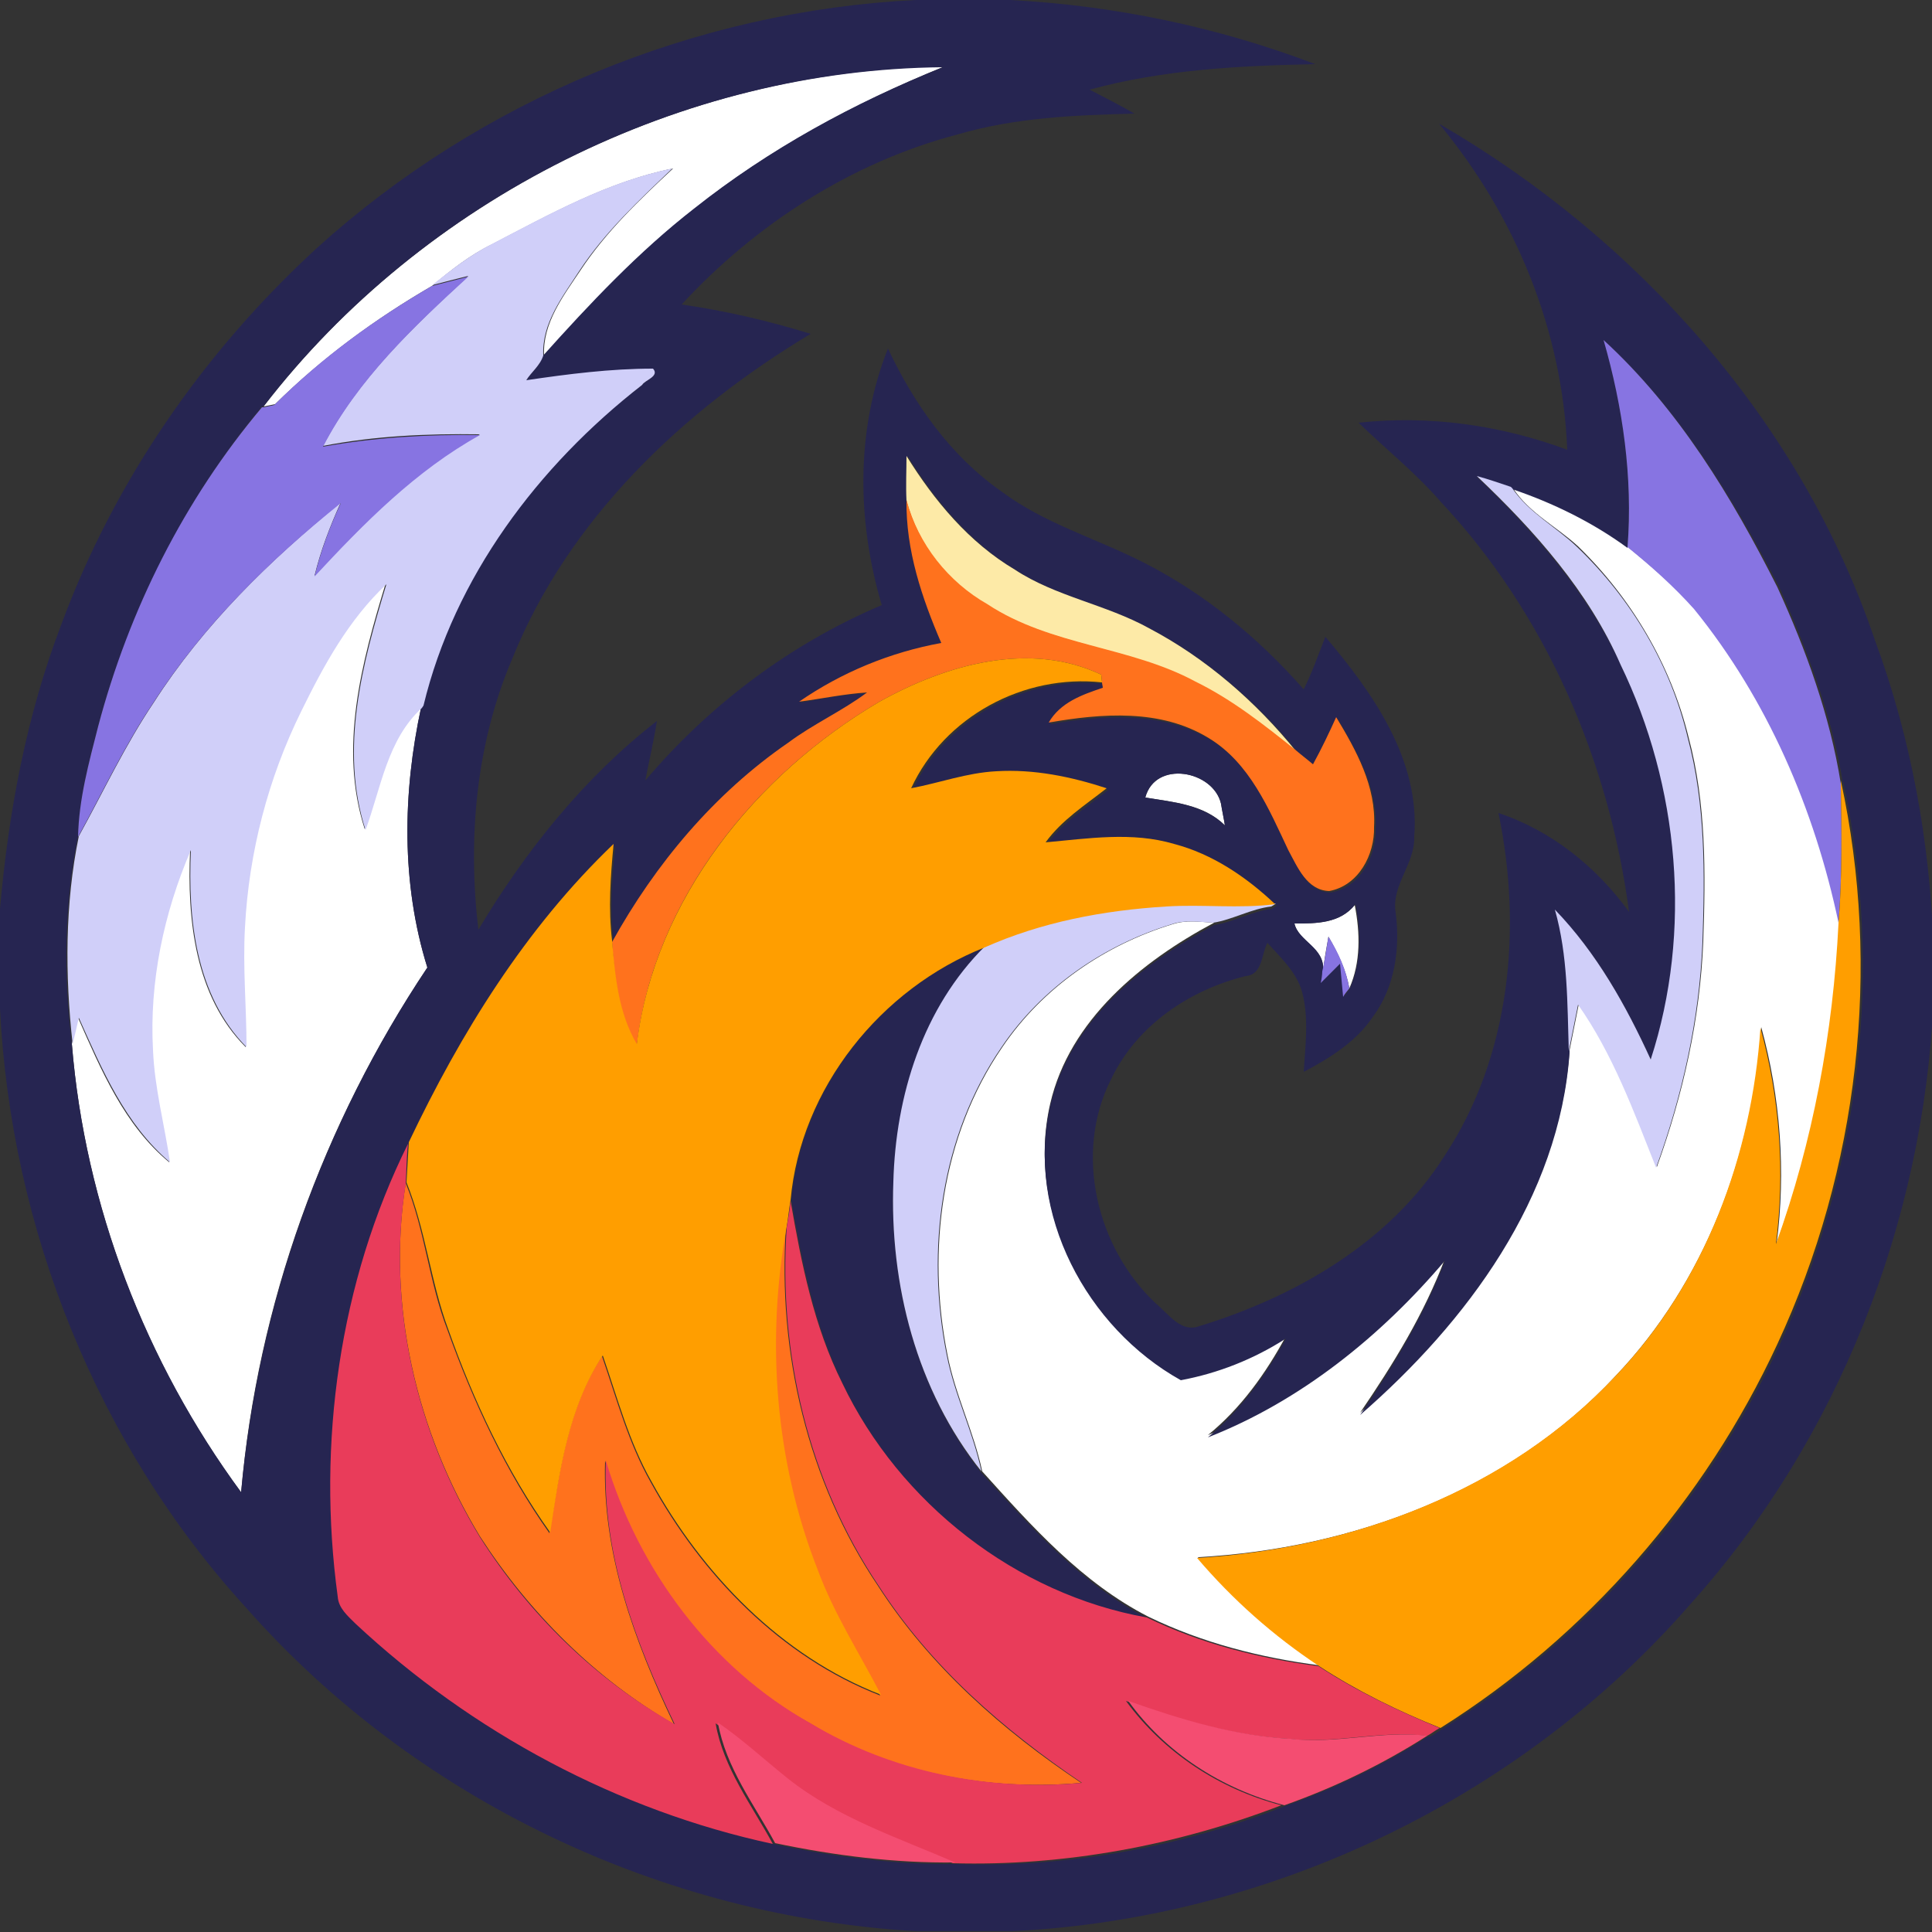 <?xml version="1.0" encoding="utf-8"?>
<!-- Generator: Adobe Illustrator 26.0.3, SVG Export Plug-In . SVG Version: 6.00 Build 0)  -->
<svg version="1.1" id="Layer_1" xmlns="http://www.w3.org/2000/svg" xmlns:xlink="http://www.w3.org/1999/xlink" x="0px" y="0px"
	 viewBox="0 0 250 250" style="enable-background:new 0 0 250 250;" xml:space="preserve">
<rect x="0" y="0" width="250" height="250" fill="#333333" stroke="none"/>
<style type="text/css">
	.st0{fill:#FFFFFF;}
	.st1{fill:#262551;}
	.st2{fill:#D0CFF9;}
	.st3{fill:#8774E2;}
	.st4{fill:#FDEAA7;}
	.st5{fill:#FF721D;}
	.st6{fill:#FF9E00;}
	.st7{fill:#E93C5A;}
	.st8{fill:#F44D71;}
</style>
<g id="_x23_ffffffff">
	<path class="st0" d="M34.1,52.6C54.8,25.7,88.2,9,122.2,8.6C110.7,13.3,99.7,19.2,90,26.9c-7.2,5.6-13.5,12.3-19.6,19.1
		c-0.2-4.2,2.5-7.7,4.7-11c3.3-5,7.6-9.1,12-13.2c-8.4,1.7-15.9,5.9-23.4,9.8C60.8,33,58.3,35,55.9,37c-7.4,4.3-14.2,9.3-20.3,15.3
		C35.2,52.4,34.5,52.5,34.1,52.6z"/>
	<path class="st0" d="M195.8,63.2c5.3,1.8,10.4,4.3,14.9,7.6c3,2.5,6,5,8.6,8c9.5,11.7,15.6,25.9,18.7,40.6
		c-0.6,14.1-3.3,28.2-8.1,41.5c1.2-9.3,0.5-18.9-2-28c-1.1,16.6-7.3,33-18.8,45.1c-13.8,14.9-34.1,22.4-54.1,23.5
		c4.6,5.4,9.9,10.1,15.8,14c-7.7-1-15.2-2.9-22.2-6.3c-8.6-4.4-15.1-11.7-21.5-18.8c-1.1-5.2-3.5-9.9-4.5-15.1
		c-2.7-13.5-0.8-28.3,7.1-39.8c5.2-7.7,13.2-13.2,22-15.9c1.8-0.6,3.6-0.3,5.4-0.2c-9.4,5-18.7,12.6-21.2,23.4
		c-3.2,13.9,4.6,28.7,16.9,35.5c4.9-0.9,9.5-2.7,13.6-5.4c-2.6,4.8-5.8,9.3-10.1,12.8c12.1-4.7,22.4-13.1,30.7-22.9
		c-2.7,7.2-6.7,13.7-11,20c13.8-12,25.8-28.1,27.1-46.9c0.4-2,0.8-4,1.2-6c4.5,6.5,7.2,13.9,10.1,21.1c3.4-9.4,5.6-19.2,6-29.2
		c0.3-8.8,0.4-17.8-1.9-26.4c-2.3-9.4-7.4-18-14.3-24.7C201.5,68.2,197.9,66.4,195.8,63.2z"/>
	<path class="st0" d="M38.9,91.9c2.9-5.9,6.2-11.8,11-16.4c-3.1,10.2-6.1,21.3-2.7,31.8c2-5.4,2.8-11.7,7.3-15.8
		c-2.4,11.1-2.6,22.8,0.8,33.7c-13.5,20.2-22,43.7-24.1,67.9C18.8,176.3,11,156,9.3,135.1c0.2-0.9,0.6-2.6,0.8-3.4
		c3,6.8,6,13.9,11.8,18.7c-0.8-4.8-2-9.6-2.2-14.5c-0.5-8.9,1.4-17.8,4.9-25.9c-0.4,8.9,0.6,18.9,7.2,25.5c0-5.2-0.5-10.4-0.2-15.5
		C32.1,110.3,34.6,100.7,38.9,91.9z"/>
	<path class="st0" d="M148.2,103.2c1.3-4.9,8.8-3.5,9.8,0.8c0.1,0.7,0.4,2.1,0.5,2.8C155.8,104.1,151.9,103.8,148.2,103.2z"/>
	<path class="st0" d="M167.5,119.5c2.8,0,5.9,0,7.8-2.4c0.7,3.6,0.8,7.4-0.7,10.8c-0.4-2.4-1.5-4.6-2.7-6.7
		c-0.2,1.1-0.6,3.3-0.7,4.5C171.5,122.7,168,121.8,167.5,119.5z"/>
</g>
<g id="_x23_262551ff">
	<path class="st1" d="M118.5,0h12.2c13.5,0.7,26.9,3.5,39.5,8.3c-9.8,0.2-19.7,0.7-29.2,3.3c1.9,1,3.9,2,5.8,3.1
		c-7.7,0.2-15.4,0.5-22.9,2.7C110.2,21,97.8,29,88.2,39.4c5.6,0.8,11.2,2.1,16.7,3.8c-16.5,9.9-31.3,23.9-38.6,42
		c-4.7,11-5.8,23.2-4.4,35.1c6.1-10.2,13.7-19.7,23.1-27c-0.4,2.6-1,5.1-1.5,7.7c8.3-9.8,18.8-17.7,30.6-22.7
		c-3.2-10.8-3.4-22.6,0.8-33.2c3.4,7.2,8.1,13.9,14.7,18.5c5.6,4.2,12.4,6.1,18.6,9.3c7.8,4,14.7,9.7,20.5,16.3
		c1.1-2.2,1.9-4.5,2.8-6.8c6.1,7.2,12.3,15.9,11.5,25.9c0.1,3.5-3,6.3-2.4,9.8c0.6,4.6-0.1,9.6-2.9,13.4c-2.2,3.3-5.6,5.4-9,7.2
		c0.2-3.4,0.7-6.9-0.2-10.3c-0.7-2.6-2.8-4.5-4.5-6.4c-0.8,1.5-0.6,4.1-2.8,4.3c-7.3,1.8-14.1,6.4-17.4,13.3
		c-4.9,9.6-1.9,21.9,5.8,29.1c1.6,1.3,3.2,3.8,5.6,2.9c12.4-3.8,24.6-10.8,31.7-22c8.6-13,10.1-29.5,7-44.4
		c6.9,2.3,12.7,7,16.9,12.8c-2.6-19.6-10.8-38.6-24.4-53.1c-3.2-3.7-7.1-6.8-10.6-10.2c9.1-1,18.4,0.3,27,3.5
		c-0.6-15.4-6.7-30.3-16.6-42.2c25.7,14.9,46.8,38.5,56.4,66.8c4.7,12.7,7.1,26.1,7.6,39.6v7.1c-1.3,28.6-12.3,56.7-31.4,78
		c-22,25.3-54.5,40.8-87.9,42.4h-12.3c-32.9-1.9-64.8-17-86.7-41.8C12.6,187,1.4,159,0,130.5v-12.9c1.1-12.5,3.4-24.9,7.9-36.7
		C14.8,62.2,26.4,45.5,41,32.1C62.2,12.9,90,1.4,118.5,0 M34.1,52.6l-0.2,0c-10,12-17.1,26.2-21.2,41.3c-1.2,4.7-2.5,9.4-2.6,14.3
		c-1.8,8.8-1.9,18-0.8,26.9c1.7,20.9,9.5,41.1,21.9,58c2.2-24.2,10.6-47.7,24.1-67.9c-3.4-10.9-3.2-22.6-0.8-33.7l0.2-0.3
		c4-16.6,14.8-31,28.3-41.3c0.4-0.7,2.4-1.2,1.4-2.1c-5.5-0.1-10.9,0.7-16.4,1.5c0.7-1.1,1.9-2,2.2-3.2c6.1-6.8,12.4-13.5,19.6-19.1
		c9.7-7.7,20.7-13.7,32.2-18.3C88.2,9,54.8,25.7,34.1,52.6 M207.5,44c2.5,8.7,3.8,17.8,3.1,26.9c-4.5-3.3-9.6-5.8-14.9-7.6l-0.2-0.2
		c-1.5-0.5-3-1-4.4-1.4c7.4,7.1,14.4,15,18.7,24.5c7.6,15.7,9.3,34.5,3.9,51.1c-3.2-7-7-13.9-12.4-19.4c1.7,6,1.6,12.2,1.8,18.3
		c-1.3,18.8-13.3,34.9-27.1,46.9c4.3-6.3,8.3-12.9,11-20c-8.3,9.8-18.7,18.2-30.7,22.9c4.2-3.5,7.5-8,10.1-12.8
		c-4.2,2.7-8.8,4.5-13.6,5.4c-12.2-6.8-20.1-21.6-16.9-35.5c2.5-10.9,11.8-18.4,21.2-23.4c2.6-0.4,4.9-1.8,7.5-2.1
		c0.1-0.1,0.4-0.3,0.6-0.4c-3.7-3.5-8.1-6.5-13.1-7.8c-5.4-1.6-11.1-0.7-16.6-0.2c2.1-2.9,5.2-4.8,7.9-7c-4.6-1.5-9.5-2.4-14.3-2.2
		c-3.8,0.2-7.3,1.5-11,2.2c4.3-9.3,14.6-14.8,24.7-13.7c0,0.2,0.1,0.6,0.1,0.7c-2.7,0.8-5.5,1.9-7,4.5c6.9-1.2,14.5-1.7,20.7,2
		c5.3,3.2,7.8,9.1,10.3,14.5c1.1,2.2,2.3,5.2,5.3,5.3c3.8-0.7,5.9-4.7,5.8-8.3c0.3-5.2-2.4-9.9-4.9-14.2c-1,2.1-2,4.1-3,6.1
		c-0.7-0.6-1.4-1.2-2.2-1.8c-5.2-6.4-11.7-12-19-15.9c-5.6-3-12-4.1-17.4-7.6c-5.9-3.5-10.4-8.9-14-14.7c-0.1,1.9-0.2,3.8-0.1,5.7
		c0,6.5,2,12.7,4.6,18.5c-6.6,1.2-12.9,3.8-18.4,7.6c2.9-0.5,5.8-1.1,8.8-1.2c-3.2,2.5-7,4.1-10.2,6.5c-9.6,6.6-17.2,15.7-22.8,25.8
		c-0.5-4.2-0.2-8.4,0.2-12.5c-11.4,10.9-19.8,24.4-26.5,38.6c-8.9,18-11.8,38.8-9.1,58.6c0,1.5,1.2,2.5,2.2,3.5
		c15.1,14.1,34,24.2,54.3,28.5c7.6,1.6,15.5,2.6,23.3,2.5c14.4,0.5,29-2.2,42.5-7.5c6.5-2.3,12.7-5.3,18.5-9l0.3,0
		c0.4-0.2,1.2-0.8,1.6-1c18.9-11.9,34.2-29.4,43.6-49.7c10.4-22.6,13.5-48.5,8.2-72.9l0,0.4c-1.4-8.8-4.6-17.3-8.2-25.4
		C224.2,64.3,217.2,52.8,207.5,44 M148.2,103.2c3.6,0.6,7.5,0.9,10.3,3.6c-0.1-0.7-0.4-2.1-0.5-2.8C157,99.7,149.5,98.3,148.2,103.2
		 M167.5,119.5c0.5,2.3,4,3.1,3.7,6.1c-0.1,0.4-0.2,1.1-0.2,1.5c0.6-0.6,1.9-1.9,2.5-2.5c0.1,1.1,0.3,3.2,0.4,4.3
		c0.3-0.3,0.6-0.7,0.8-1.1c1.5-3.4,1.4-7.2,0.7-10.8C173.4,119.5,170.4,119.5,167.5,119.5z"/>
	<path class="st1" d="M102.4,155.3c1.3-14.5,11.6-27.4,25.1-32.7c-8,8-11.6,19.4-11.9,30.5c-0.5,13.3,3.1,27,11.4,37.5
		c6.4,7,12.9,14.4,21.5,18.8c-17-3-32-14.8-39.4-30.3C105.4,171.6,103.8,163.4,102.4,155.3z"/>
</g>
<g id="_x23_d0cff9ff">
	<path class="st2" d="M63.6,31.6c7.5-3.9,15-8.1,23.4-9.8c-4.3,4.1-8.7,8.2-12,13.2c-2.2,3.4-4.9,6.8-4.7,11
		c-0.4,1.3-1.6,2.2-2.2,3.2c5.4-0.8,10.9-1.5,16.4-1.5c0.9,1-1.1,1.5-1.4,2.1C69.6,60.3,58.8,74.7,54.8,91.3l-0.2,0.3
		c-4.5,4.1-5.3,10.4-7.3,15.8c-3.4-10.5-0.4-21.6,2.7-31.8c-4.9,4.6-8.1,10.5-11,16.4c-4.3,8.7-6.8,18.3-7.3,28
		c-0.3,5.2,0.2,10.3,0.2,15.5c-6.6-6.7-7.6-16.6-7.2-25.5c-3.5,8.1-5.4,17.1-4.9,25.9c0.2,4.9,1.5,9.7,2.2,14.5
		c-5.8-4.9-8.8-12-11.8-18.7c-0.2,0.9-0.6,2.6-0.8,3.4c-1-8.9-1-18.2,0.8-26.9c3.2-5.8,6-11.8,9.7-17.3c6.4-10,15-18.4,24.2-25.9
		c-1.4,3.1-2.6,6.2-3.4,9.5c6.4-6.9,13.1-13.7,21.4-18.3c-6.8-0.1-13.6,0.2-20.3,1.5c4.5-8.7,11.7-15.4,18.8-22
		c-1.6,0.4-3.2,0.8-4.7,1.2C58.3,35,60.8,33,63.6,31.6z"/>
	<path class="st2" d="M191.1,61.6c1.5,0.4,2.9,0.9,4.4,1.4l0.2,0.2c2.2,3.2,5.7,5,8.4,7.6c7,6.7,12.1,15.3,14.3,24.7
		c2.3,8.6,2.2,17.6,1.9,26.4c-0.4,10-2.6,19.8-6,29.2c-2.9-7.3-5.6-14.7-10.1-21.1c-0.4,2-0.8,4-1.2,6c-0.2-6.2-0.1-12.3-1.8-18.3
		c5.4,5.6,9.2,12.4,12.4,19.4c5.4-16.6,3.7-35.4-3.9-51.1C205.6,76.6,198.6,68.7,191.1,61.6z"/>
	<path class="st2" d="M165.1,116.9c-0.1,0.1-0.4,0.3-0.6,0.4c-2.6,0.3-5,1.7-7.5,2.1c-1.8-0.1-3.7-0.4-5.4,0.2
		c-8.8,2.7-16.8,8.2-22,15.9c-7.9,11.5-9.8,26.3-7.1,39.8c1,5.2,3.4,9.9,4.5,15.1c-8.4-10.5-11.9-24.2-11.4-37.5
		c0.3-11.1,3.8-22.5,11.9-30.5c7.4-3.3,15.5-4.8,23.5-5.3C155.7,116.9,160.4,117.5,165.1,116.9z"/>
</g>
<g id="_x23_8774e2ff">
	<path class="st3" d="M55.9,37c1.6-0.4,3.1-0.8,4.7-1.2c-7.1,6.5-14.3,13.3-18.8,22c6.7-1.2,13.5-1.6,20.3-1.5
		c-8.3,4.6-15,11.4-21.4,18.3c0.8-3.3,2-6.5,3.4-9.5C34.9,72.5,26.3,80.9,19.8,91c-3.7,5.5-6.5,11.5-9.7,17.3
		c0.1-4.9,1.4-9.6,2.6-14.3c4-15.1,11.1-29.3,21.2-41.3l0.2,0c0.4-0.1,1.1-0.2,1.4-0.3C41.6,46.3,48.5,41.3,55.9,37z"/>
	<path class="st3" d="M207.5,44c9.7,8.9,16.6,20.3,22.5,32c3.7,8.1,6.8,16.6,8.2,25.4c0.1,6,0.2,12-0.3,18
		c-3.1-14.7-9.2-28.9-18.7-40.6c-2.6-2.9-5.5-5.5-8.6-8C211.3,61.8,210,52.7,207.5,44z"/>
	<path class="st3" d="M171.9,121.2c1.3,2.1,2.3,4.3,2.7,6.7c-0.3,0.4-0.6,0.7-0.8,1.1c-0.1-1.1-0.3-3.2-0.4-4.3
		c-0.6,0.6-1.9,1.9-2.5,2.5c0.1-0.4,0.2-1.1,0.2-1.5C171.4,124.5,171.7,122.3,171.9,121.2z"/>
</g>
<g id="_x23_fdeaa7ff">
	<path class="st4" d="M117.3,59c3.6,5.8,8.1,11.2,14,14.7c5.3,3.5,11.8,4.5,17.4,7.6c7.4,3.9,13.8,9.5,19,15.9
		c-4.1-3.3-8.3-6.5-13-8.9c-8.5-4.6-18.8-4.7-26.9-10c-5.2-2.9-9-7.8-10.5-13.5C117.2,62.8,117.3,60.9,117.3,59z"/>
</g>
<g id="_x23_ff721dff">
	<path class="st5" d="M117.3,64.7c1.5,5.7,5.4,10.6,10.5,13.5c8.2,5.4,18.4,5.4,26.9,10c4.7,2.3,8.9,5.6,13,8.9
		c0.7,0.6,1.5,1.2,2.2,1.8c1.1-2,2.1-4.1,3-6.1c2.6,4.3,5.2,9,4.9,14.2c0.1,3.6-2,7.6-5.8,8.3c-2.9-0.1-4.1-3.1-5.3-5.3
		c-2.5-5.3-5-11.3-10.3-14.5c-6.2-3.8-13.8-3.2-20.7-2c1.5-2.6,4.3-3.6,7-4.5c0-0.2-0.1-0.5-0.1-0.7l-0.1-1
		c-9.3-4.4-20.1-1.3-28.7,3.5c-16,9.4-29.2,25.6-31.4,44.5c-2.4-4.1-2.9-8.8-3.2-13.4c5.6-10.1,13.2-19.2,22.8-25.8
		c3.2-2.4,7-4.1,10.2-6.5c-3,0.2-5.8,0.8-8.8,1.2c5.5-3.8,11.8-6.4,18.4-7.6C119.3,77.4,117.2,71.2,117.3,64.7z"/>
	<path class="st5" d="M62.1,198.8c-8.2-13.5-12.1-30-9.6-45.7c2.5,6.1,3,12.8,5.4,19c3.3,9.2,7.5,18.3,13.2,26.3
		c1.3-7.9,2.3-16.1,6.8-22.9c1.9,5.5,3.4,11.2,6.3,16.3c6.6,12,16.8,22.6,29.7,27.6c-2.8-5.4-6.1-10.5-8.2-16.2
		c-5.6-14-6.7-29.6-4-44.4c-1.1,16.2,2.8,32.9,11.9,46.4c6.7,10.4,16.1,18.7,26.3,25.5c-12.1,1.1-24.7-1.3-35.1-7.7
		c-13-7.2-22.4-19.9-26.5-34c-0.4,12,3.8,23.4,8.9,34.1C77.1,217.3,68.5,208.7,62.1,198.8z"/>
</g>
<g id="_x23_ff9e00ff">
	<path class="st6" d="M113.8,90.8c8.6-4.8,19.4-7.9,28.7-3.5l0.1,1c-10.1-1.1-20.4,4.4-24.7,13.7c3.7-0.7,7.2-2,11-2.2
		c4.9-0.3,9.7,0.7,14.3,2.2c-2.8,2.2-5.8,4.1-7.9,7c5.5-0.5,11.2-1.4,16.6,0.2c5,1.3,9.4,4.3,13.1,7.8c-4.7,0.6-9.4,0-14.1,0.3
		c-8.1,0.5-16.1,2-23.5,5.3c-13.4,5.3-23.8,18.2-25.1,32.7c-0.2,1.1-0.3,2.3-0.5,3.4c-2.7,14.8-1.5,30.4,4,44.4
		c2.1,5.7,5.4,10.8,8.2,16.2c-12.9-5-23.1-15.6-29.7-27.6c-2.9-5.1-4.4-10.8-6.3-16.3c-4.5,6.8-5.6,15.1-6.8,22.9
		c-5.7-8-9.9-17-13.2-26.3c-2.3-6.2-2.9-12.8-5.4-19c0.1-1.7,0.2-3.4,0.3-5.2c6.7-14.1,15.1-27.7,26.5-38.6
		c-0.4,4.2-0.7,8.4-0.2,12.5c0.4,4.6,0.8,9.3,3.2,13.4C84.7,116.4,97.8,100.2,113.8,90.8z"/>
	<path class="st6" d="M238.2,101.4l0-0.4c5.3,24.3,2.3,50.3-8.2,72.9c-9.4,20.3-24.7,37.8-43.6,49.7c-5.5-2.2-10.8-4.8-15.7-8
		c-5.9-3.9-11.2-8.6-15.8-14c20-1.2,40.2-8.7,54.1-23.5c11.6-12.1,17.7-28.6,18.8-45.1c2.5,9.1,3.2,18.6,2,28
		c4.8-13.3,7.4-27.4,8.1-41.5C238.4,113.4,238.3,107.4,238.2,101.4z"/>
</g>
<g id="_x23_e93c5aff">
	<path class="st7" d="M43.7,206.6c-2.7-19.8,0.2-40.7,9.1-58.6c-0.2,1.7-0.2,3.4-0.3,5.2c-2.5,15.7,1.4,32.2,9.6,45.7
		c6.3,9.9,14.9,18.4,25.2,24.2c-5.1-10.6-9.4-22.1-8.9-34.1c4.2,14.1,13.6,26.8,26.5,34c10.5,6.3,23,8.8,35.1,7.7
		c-10.2-6.9-19.6-15.1-26.3-25.5c-9.1-13.5-13-30.2-11.9-46.4c0.2-1.1,0.4-2.3,0.5-3.4c1.4,8.1,3,16.2,6.7,23.6
		c7.4,15.5,22.5,27.3,39.4,30.3c7,3.4,14.5,5.3,22.2,6.3c4.9,3.2,10.3,5.8,15.7,8c-0.4,0.2-1.2,0.8-1.6,1l-0.3,0
		c-5.9-0.7-11.8,1.1-17.7,0.4c-7.2-0.4-14.2-2.5-21-4.9c4.9,6.7,12.1,11.4,20.1,13.5c-13.5,5.2-28.1,7.9-42.5,7.5
		c-7.4-3.2-15.3-5.8-21.7-10.9c-3-2.4-5.8-5-9-7.2c1,5.8,4.7,10.6,7.4,15.6C80,234.3,61.1,224.2,46,210.1
		C45,209.1,43.8,208.1,43.7,206.6z"/>
</g>
<g id="_x23_f44d71ff">
	<path class="st8" d="M146,220.1c6.8,2.4,13.7,4.5,21,4.9c5.9,0.7,11.8-1.1,17.7-0.4c-5.8,3.7-12,6.7-18.5,9
		C158.1,231.5,150.8,226.8,146,220.1z"/>
	<path class="st8" d="M92.9,222.9c3.2,2.2,6,4.8,9,7.2c6.4,5.1,14.3,7.7,21.7,10.9c-7.8,0.1-15.7-0.9-23.3-2.5
		C97.6,233.5,93.9,228.7,92.9,222.9z"/>
</g>
</svg>
